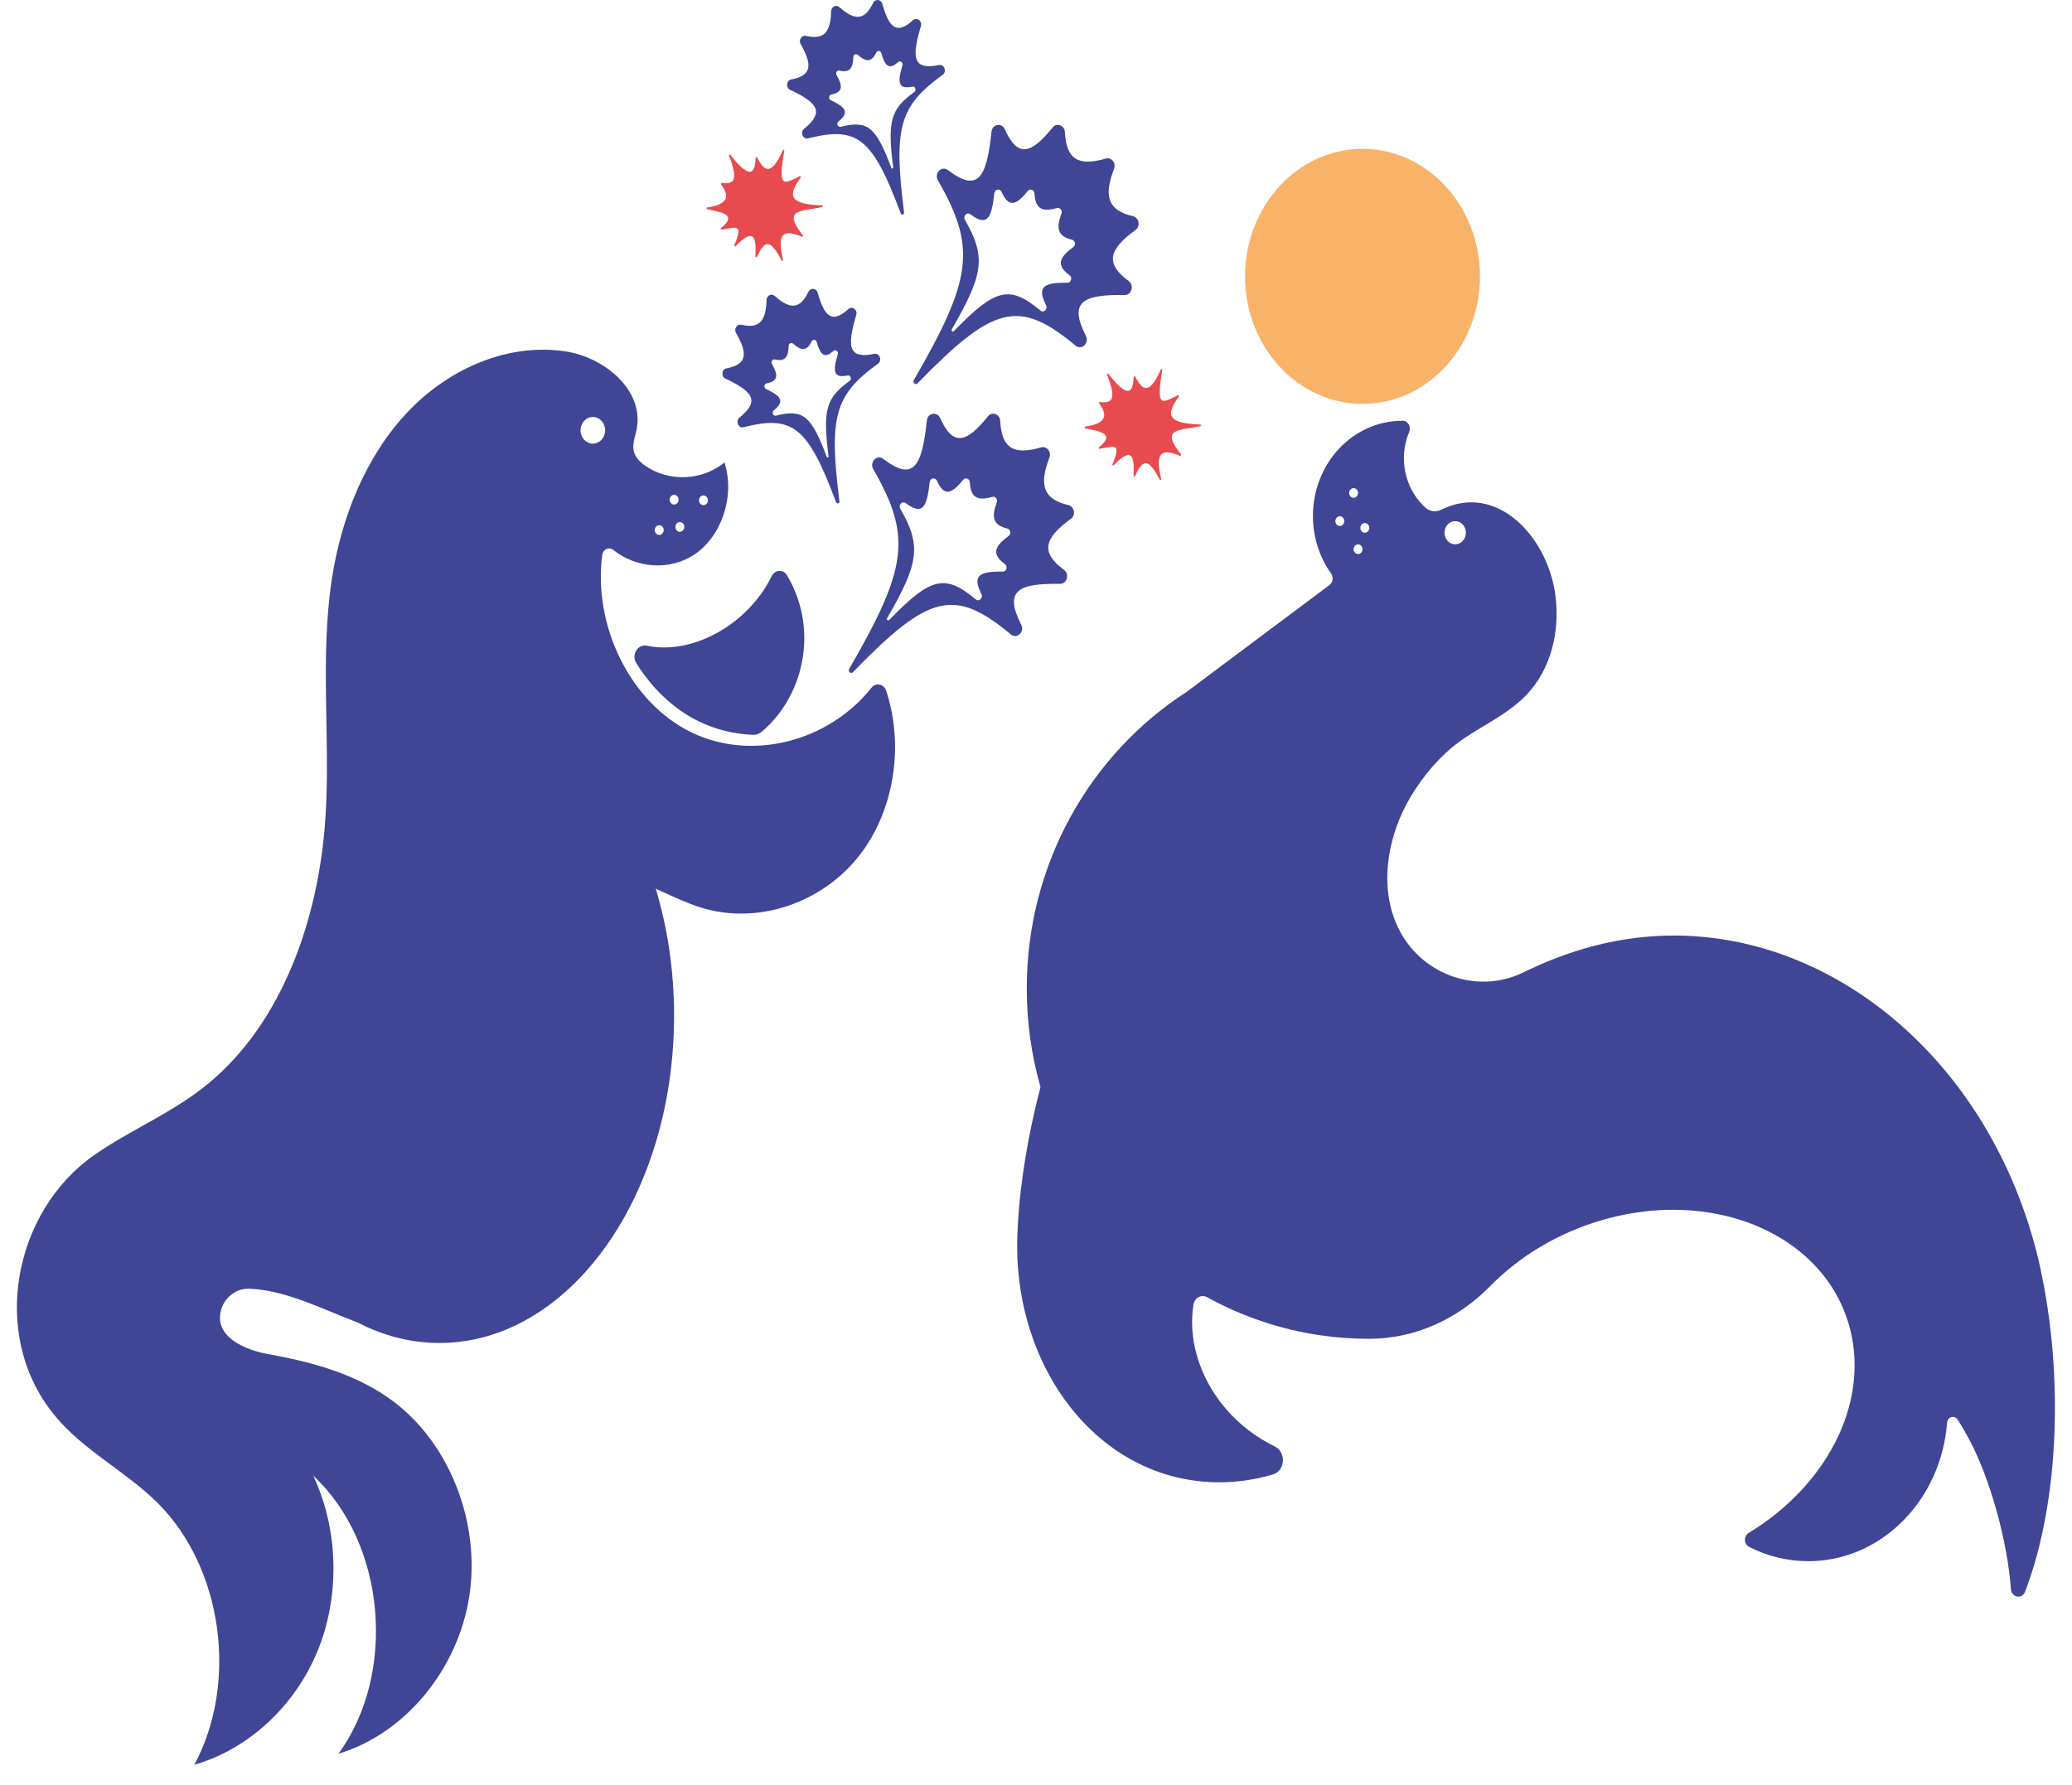 <svg width="491" height="423" viewBox="0 0 491 423" fill="none" xmlns="http://www.w3.org/2000/svg">
<path d="M252.176 135.088C246.401 130.841 247.523 127.504 253.765 122.959C254.993 122.068 254.613 120.035 253.165 119.7C247.214 118.319 246.181 114.963 248.671 108.482C249.209 107.092 248.052 105.654 246.71 106.037C240.344 107.868 237.368 106.392 237.024 99.767C236.936 98.147 235.099 97.447 234.11 98.674C229.007 105.021 225.819 105.893 222.782 99.076C222.058 97.456 219.832 97.859 219.638 99.652C218.473 110.793 216.407 114.139 209.29 108.76C207.806 107.638 205.979 109.527 206.932 111.186C216.115 127.168 215.064 134.609 201.237 158.52C200.875 159.143 201.625 159.805 202.12 159.306C220.168 140.697 226.208 139.278 239.549 150.361C240.98 151.55 242.878 149.767 242.004 148.06C237.898 140.016 241.156 138.223 251.196 138.377C252.829 138.396 253.509 136.095 252.158 135.098L252.176 135.088ZM237.598 135.471C232.097 135.395 230.313 136.373 232.565 140.783C233.042 141.723 232 142.701 231.214 142.049C223.903 135.97 220.592 136.756 210.702 146.948C210.438 147.226 210.023 146.862 210.217 146.516C217.802 133.41 218.376 129.335 213.343 120.572C212.822 119.661 213.819 118.626 214.632 119.239C218.534 122.192 219.665 120.352 220.3 114.254C220.406 113.276 221.625 113.046 222.022 113.937C223.691 117.677 225.439 117.197 228.23 113.717C228.768 113.046 229.775 113.429 229.828 114.321C230.013 117.955 231.647 118.76 235.134 117.763C235.867 117.552 236.503 118.338 236.212 119.105C234.843 122.653 235.417 124.494 238.675 125.251C239.47 125.433 239.673 126.555 239.002 127.044C235.576 129.527 234.967 131.358 238.128 133.688C238.869 134.235 238.499 135.5 237.598 135.491V135.471Z" fill="#404596"/>
<path d="M171.896 89.719C178.465 92.835 180.09 95.031 175.242 98.962C174.209 99.796 174.96 101.56 176.213 101.243C187.895 98.3 191.436 101.157 198.129 119.029C198.314 119.518 198.977 119.316 198.915 118.798C196.407 98.827 197.74 93.65 208.045 86.2C209.122 85.424 208.442 83.612 207.171 83.87C201.087 85.098 200.645 82.26 202.906 74.638C203.268 73.41 201.935 72.432 201.025 73.257C197.202 76.718 195.365 75.126 193.767 69.374C193.458 68.262 192.072 68.127 191.577 69.153C189.555 73.353 187.224 73.362 183.577 70.141C182.809 69.46 181.67 70.026 181.644 71.109C181.511 76.114 179.922 77.964 175.684 76.967C174.651 76.728 173.856 77.926 174.412 78.904C177.247 83.851 177.061 86.382 172.161 87.293C171.013 87.504 170.827 89.23 171.896 89.738V89.719ZM181.688 90.85C184.372 90.352 184.478 88.962 182.924 86.248C182.615 85.711 183.057 85.059 183.622 85.194C185.944 85.74 186.818 84.733 186.889 81.982C186.906 81.387 187.524 81.08 187.948 81.454C189.944 83.219 191.224 83.219 192.328 80.917C192.602 80.352 193.361 80.428 193.529 81.042C194.403 84.196 195.409 85.069 197.502 83.171C198.005 82.72 198.738 83.257 198.535 83.928C197.29 88.099 197.537 89.661 200.866 88.99C201.564 88.847 201.935 89.844 201.343 90.265C195.692 94.35 194.959 97.188 196.337 108.137C196.372 108.425 196.001 108.53 195.904 108.262C192.239 98.472 190.297 96.9 183.895 98.511C183.207 98.683 182.8 97.715 183.366 97.255C186.023 95.107 185.132 93.899 181.529 92.193C180.946 91.915 181.043 90.975 181.679 90.85H181.688Z" fill="#404596"/>
<path d="M267.496 66.632C261.721 62.384 262.842 59.048 269.085 54.503C270.312 53.611 269.933 51.579 268.484 51.243C262.533 49.863 261.5 46.507 263.99 40.026C264.529 38.636 263.372 37.197 262.03 37.581C255.664 39.412 252.688 37.936 252.344 31.311C252.255 29.69 250.419 28.99 249.43 30.218C244.326 36.565 241.139 37.437 238.101 30.62C237.377 29 235.152 29.403 234.958 31.195C233.792 42.336 231.726 45.682 224.609 40.304C223.126 39.182 221.298 41.071 222.252 42.73C231.435 58.712 230.384 66.152 216.557 90.064C216.195 90.687 216.945 91.349 217.44 90.85C235.488 72.24 241.527 70.822 254.869 81.905C256.299 83.094 258.198 81.31 257.324 79.604C253.218 71.56 256.476 69.767 266.515 69.92C268.149 69.939 268.829 67.638 267.478 66.641L267.496 66.632ZM252.918 67.015C247.417 66.938 245.633 67.916 247.885 72.327C248.361 73.266 247.32 74.244 246.534 73.592C239.223 67.514 235.911 68.3 226.022 78.492C225.757 78.77 225.342 78.405 225.536 78.06C233.121 64.954 233.695 60.879 228.662 52.116C228.141 51.205 229.139 50.169 229.951 50.783C233.854 53.736 234.984 51.895 235.62 45.797C235.726 44.82 236.945 44.59 237.342 45.481C239.011 49.22 240.759 48.741 243.549 45.261C244.088 44.59 245.094 44.973 245.147 45.865C245.333 49.498 246.966 50.304 250.454 49.307C251.187 49.096 251.823 49.882 251.531 50.649C250.163 54.196 250.737 56.037 253.995 56.795C254.789 56.977 254.993 58.099 254.322 58.587C250.896 61.071 250.286 62.902 253.447 65.232C254.189 65.778 253.818 67.044 252.918 67.034V67.015Z" fill="#404596"/>
<path d="M187.215 21.263C193.785 24.379 195.409 26.574 190.562 30.505C189.529 31.339 190.279 33.103 191.533 32.787C203.215 29.844 206.756 32.701 213.449 50.572C213.634 51.061 214.296 50.86 214.234 50.342C211.727 30.371 213.06 25.194 223.364 17.744C224.442 16.967 223.762 15.155 222.49 15.414C216.407 16.641 215.965 13.803 218.225 6.181C218.587 4.954 217.254 3.976 216.345 4.801C212.521 8.262 210.685 6.67 209.087 0.918C208.778 -0.195 207.391 -0.329 206.897 0.697C204.875 4.896 202.544 4.906 198.897 1.685C198.129 1.004 196.99 1.569 196.963 2.653C196.831 7.658 195.242 9.508 191.003 8.511C189.97 8.271 189.175 9.47 189.732 10.448C192.566 15.395 192.381 17.926 187.48 18.837C186.332 19.048 186.147 20.774 187.215 21.282V21.263ZM197.007 22.394C199.692 21.895 199.798 20.505 198.244 17.792C197.935 17.255 198.376 16.603 198.941 16.737C201.263 17.284 202.138 16.277 202.208 13.525C202.226 12.931 202.844 12.624 203.268 12.998C205.263 14.762 206.544 14.762 207.647 12.461C207.921 11.896 208.68 11.972 208.848 12.586C209.722 15.74 210.729 16.613 212.822 14.714C213.325 14.264 214.058 14.8 213.855 15.472C212.61 19.642 212.857 21.205 216.186 20.534C216.883 20.39 217.254 21.387 216.663 21.809C211.012 25.893 210.279 28.732 211.656 39.681C211.691 39.968 211.321 40.074 211.223 39.805C207.559 30.016 205.617 28.444 199.215 30.055C198.526 30.227 198.12 29.259 198.685 28.799C201.343 26.651 200.451 25.443 196.849 23.736C196.266 23.458 196.363 22.519 196.999 22.394H197.007Z" fill="#404596"/>
<path d="M284.422 101.004C279.434 102.116 274.86 101.33 279.84 107.686C279.963 107.849 279.813 108.079 279.628 108.012C275.266 106.287 273.641 107.034 275.16 113.506C275.213 113.736 274.921 113.861 274.816 113.659C271.972 108.214 270.736 109.038 268.961 112.825C268.864 113.027 268.591 112.94 268.608 112.72C268.864 107.926 268.176 105.874 263.911 110.265C263.761 110.419 263.522 110.237 263.611 110.035C265.897 104.666 263.831 105.884 260.573 106.363C260.379 106.392 260.282 106.124 260.432 105.999C264.255 102.854 261.05 102.317 257.174 101.512C256.962 101.464 256.971 101.138 257.182 101.109C262.542 100.342 262.339 98.118 260.458 95.625C260.352 95.481 260.458 95.27 260.626 95.289C263.602 95.606 264.635 94.705 262.348 88.837C262.26 88.626 262.524 88.444 262.666 88.626C266.719 93.765 268.44 93.928 268.67 89.355C268.679 89.144 268.935 89.086 269.023 89.268C270.789 92.768 272.449 93.487 275.089 87.562C275.186 87.341 275.487 87.456 275.442 87.686C273.924 96.469 275.16 95.702 279.107 93.679C279.283 93.583 279.46 93.823 279.336 93.986C276.449 98.06 276.202 100.361 284.396 100.601C284.617 100.601 284.652 100.956 284.431 101.004H284.422Z" fill="#E84B4F"/>
<path d="M194.827 49.077C189.838 50.189 185.264 49.403 190.244 55.759C190.368 55.922 190.217 56.152 190.032 56.085C185.67 54.359 184.045 55.107 185.564 61.579C185.617 61.809 185.326 61.934 185.22 61.733C182.377 56.287 181.14 57.111 179.366 60.898C179.269 61.1 178.995 61.013 179.013 60.793C179.269 55.999 178.58 53.947 174.315 58.338C174.165 58.492 173.927 58.31 174.015 58.108C176.302 52.739 174.236 53.957 170.977 54.436C170.783 54.465 170.686 54.197 170.836 54.072C174.659 50.927 171.454 50.39 167.578 49.585C167.366 49.537 167.375 49.211 167.587 49.182C172.946 48.415 172.743 46.191 170.863 43.698C170.757 43.554 170.863 43.343 171.03 43.362C174.006 43.679 175.039 42.778 172.752 36.91C172.664 36.699 172.929 36.517 173.07 36.699C177.123 41.838 178.845 42.001 179.074 37.428C179.083 37.217 179.339 37.159 179.428 37.341C181.193 40.841 182.853 41.56 185.494 35.635C185.591 35.414 185.891 35.529 185.847 35.759C184.328 44.542 185.564 43.775 189.511 41.752C189.688 41.656 189.864 41.895 189.741 42.059C186.853 46.133 186.606 48.434 194.8 48.674C195.021 48.674 195.056 49.029 194.835 49.077H194.827Z" fill="#E84B4F"/>
<g filter="url(#filter0_d_25_216)">
<path d="M154.289 149.038C152.152 148.578 150.554 151.147 151.764 153.113C155.463 159.096 160.558 164.033 166.642 166.986C170.686 168.952 175.039 169.978 179.436 170.16C180.195 170.189 180.937 169.911 181.538 169.402C190.385 161.886 193.979 148.961 189.944 137.581C189.272 135.682 188.442 133.928 187.48 132.317C186.597 130.841 184.593 131.023 183.842 132.576C181.705 136.986 178.191 141.167 173.573 144.35C167.172 148.76 160.09 150.275 154.298 149.038H154.289Z" fill="#404596"/>
<path d="M213.095 173.602C212.981 182.634 210.129 191.646 204.778 198.578C195.842 210.131 180.452 215.251 167.092 211.09C163.869 210.083 160.708 208.587 157.53 207.149C157.159 206.977 156.779 206.814 156.39 206.632C159.19 215.893 160.735 226.075 160.735 236.756C160.735 244.992 159.816 252.921 158.103 260.361C150.951 291.627 129.945 314.282 105.142 314.282C98.317 314.282 91.774 312.566 85.743 309.421C84.543 308.971 83.359 308.501 82.176 308.022C76.304 305.653 70.486 303.007 64.331 301.905C62.971 301.665 61.594 301.502 60.199 301.425C57.082 301.262 54.142 303.4 53.329 306.679C51.811 312.825 59.016 315.931 64.472 316.909C74.927 318.798 85.523 321.617 94.238 328.156C107.615 338.204 114.917 356.986 112.197 374.407C109.469 391.818 96.878 406.938 81.205 411.636C95.147 392.528 92.339 361.588 75.245 345.778C81.24 358.53 81.611 374.253 76.234 387.331C70.856 400.399 59.819 410.581 47.06 414.244C57.497 394.762 53.744 367.657 38.504 352.355C30.787 344.608 20.712 339.814 13.772 331.243C-1.724 312.087 4.474 282.921 23.255 269.805C25.78 268.031 28.403 266.449 31.061 264.925C37.127 261.445 43.352 258.261 48.941 253.947C49.532 253.487 50.124 253.007 50.698 252.528C67.925 238.089 76.507 213.794 78.097 190.112C78.574 183.027 78.512 175.913 78.379 168.798C78.335 166.526 78.3 164.254 78.265 161.982C78.132 152.375 78.185 142.787 79.624 133.314C81.867 118.549 87.704 104.129 97.567 93.679C107.447 83.228 121.592 77.159 135.243 79.316C144.064 80.716 153.742 88.358 151.852 97.83C151.508 99.527 150.792 101.263 151.19 102.941C151.552 104.446 152.717 105.558 153.927 106.402C159.543 110.275 167.366 109.949 172.673 105.606C175.224 113.506 172.072 123.123 165.468 127.466C159.675 131.291 151.781 130.697 146.369 126.354C145.362 125.548 143.905 126.133 143.72 127.475C141.486 144.379 150.404 162.557 164.832 169.566C179.127 176.507 197.334 171.79 207.524 158.981C208.539 157.706 210.446 158.089 210.985 159.671C212.46 164.12 213.157 168.866 213.104 173.592L213.095 173.602Z" fill="#404596"/>
<path d="M141.486 101.148C143.095 101.148 144.4 99.731 144.4 97.984C144.4 96.236 143.095 94.82 141.486 94.82C139.877 94.82 138.572 96.236 138.572 97.984C138.572 99.731 139.877 101.148 141.486 101.148Z" fill="white"/>
</g>
<g filter="url(#filter1_d_25_216)">
<path d="M483.56 296.804C473.98 252.931 441.319 222.087 404.658 218.156C400.119 217.667 395.536 217.59 390.918 217.955C390.141 218.012 389.356 218.089 388.57 218.175C388.19 218.213 387.801 218.261 387.413 218.319C379.228 219.335 370.963 221.79 362.822 225.596C362.248 225.864 361.665 226.133 361.091 226.411C360.217 226.842 359.325 227.207 358.407 227.523C347.785 231.119 335.485 225.922 330.796 214.733C326.735 205.05 329.136 193.381 334.32 184.772C337.33 179.767 341.286 175.078 345.887 171.742C351.017 168.012 356.95 165.548 361.498 160.917C367.528 154.781 369.736 145.673 368.561 136.939C366.742 123.314 354.778 110.227 341.516 116.804C341.516 116.804 341.507 116.804 341.498 116.804C340.288 117.408 338.876 117.274 337.851 116.363C334.69 113.554 332.686 109.335 332.686 104.618C332.686 102.404 333.128 100.304 333.922 98.406C334.443 97.15 333.657 95.721 332.395 95.721H332.298C320.607 95.721 311.124 105.817 311.124 118.281C311.124 123.391 312.722 128.108 315.406 131.886C316.033 132.768 315.874 134.033 315.026 134.666L281.164 159.997C258.419 174.695 243.311 200.668 243.311 230.246C243.311 238.376 244.45 246.229 246.569 253.65C242.419 269.383 240.547 285.481 241.157 295.442C241.907 307.552 245.863 318.712 252.185 327.552C252.618 328.165 253.068 328.76 253.527 329.354C262.092 340.332 274.498 347.302 288.917 347.302C293.323 347.302 297.596 346.65 301.649 345.442C303.989 344.742 304.625 341.818 303.389 339.968C303.362 339.92 303.336 339.881 303.3 339.843C302.991 339.412 302.568 339.047 302.047 338.788C301.658 338.597 301.252 338.395 300.863 338.184C296.219 335.711 292.316 332.336 289.323 328.453C289.12 328.184 288.917 327.926 288.731 327.657C283.831 320.917 281.588 312.767 282.824 305.155C283.08 303.554 284.714 302.7 286.047 303.439C294.223 307.945 303.239 311.051 312.793 312.451C316.58 313.017 320.457 313.295 324.395 313.295H324.616C335.247 313.266 345.419 308.683 353.162 300.783C359.979 293.832 369.021 288.271 379.502 285.203C398.468 279.652 417.125 283.717 428.48 294.34C429.725 295.5 430.882 296.746 431.942 298.069C432.427 298.664 432.886 299.278 433.328 299.901C435.677 303.256 437.434 307.044 438.467 311.185C442.899 329.028 432.568 348.29 414.388 359.297C413.841 359.623 413.496 360.246 413.496 360.926C413.496 361.636 413.858 362.288 414.45 362.595C418.715 364.781 423.483 365.998 428.507 365.998C428.886 365.998 429.266 365.998 429.646 365.979C446.396 365.366 459.985 351.195 461.389 333.247C461.433 332.643 461.777 332.087 462.307 331.885C462.908 331.665 463.543 331.904 463.879 332.432C464.85 333.927 465.768 335.5 466.634 337.12C471.614 346.487 475.711 361.262 476.523 372.623C476.664 374.608 479.163 375.088 479.87 373.256C488.214 351.511 488.858 321.157 483.534 296.775L483.56 296.804Z" fill="#404596"/>
</g>
<path d="M322.876 95.721C338.247 95.721 350.708 82.191 350.708 65.501C350.708 48.81 338.247 35.28 322.876 35.28C307.505 35.28 295.045 48.81 295.045 65.501C295.045 82.191 307.505 95.721 322.876 95.721Z" fill="#F8B369"/>
<path d="M344.836 129.009C346.235 129.009 347.37 127.777 347.37 126.258C347.37 124.738 346.235 123.506 344.836 123.506C343.436 123.506 342.302 124.738 342.302 126.258C342.302 127.777 343.436 129.009 344.836 129.009Z" fill="white"/>
<path d="M321.816 131.32C322.402 131.32 322.876 130.805 322.876 130.17C322.876 129.534 322.402 129.019 321.816 129.019C321.231 129.019 320.757 129.534 320.757 130.17C320.757 130.805 321.231 131.32 321.816 131.32Z" fill="white"/>
<path d="M323.424 126.258C324.009 126.258 324.483 125.743 324.483 125.107C324.483 124.472 324.009 123.957 323.424 123.957C322.838 123.957 322.364 124.472 322.364 125.107C322.364 125.743 322.838 126.258 323.424 126.258Z" fill="white"/>
<path d="M317.499 124.657C318.084 124.657 318.558 124.141 318.558 123.506C318.558 122.871 318.084 122.355 317.499 122.355C316.914 122.355 316.439 122.871 316.439 123.506C316.439 124.141 316.914 124.657 317.499 124.657Z" fill="white"/>
<path d="M320.757 117.983C321.342 117.983 321.816 117.468 321.816 116.833C321.816 116.197 321.342 115.682 320.757 115.682C320.172 115.682 319.697 116.197 319.697 116.833C319.697 117.468 320.172 117.983 320.757 117.983Z" fill="white"/>
<path d="M156.223 126.775C156.808 126.775 157.282 126.26 157.282 125.625C157.282 124.989 156.808 124.474 156.223 124.474C155.638 124.474 155.163 124.989 155.163 125.625C155.163 126.26 155.638 126.775 156.223 126.775Z" fill="white"/>
<path d="M161.106 126.037C161.691 126.037 162.165 125.522 162.165 124.887C162.165 124.251 161.691 123.736 161.106 123.736C160.521 123.736 160.046 124.251 160.046 124.887C160.046 125.522 160.521 126.037 161.106 126.037Z" fill="white"/>
<path d="M159.746 119.575C160.331 119.575 160.805 119.06 160.805 118.424C160.805 117.789 160.331 117.274 159.746 117.274C159.161 117.274 158.686 117.789 158.686 118.424C158.686 119.06 159.161 119.575 159.746 119.575Z" fill="white"/>
<path d="M166.695 119.719C167.28 119.719 167.754 119.204 167.754 118.568C167.754 117.933 167.28 117.418 166.695 117.418C166.11 117.418 165.635 117.933 165.635 118.568C165.635 119.204 166.11 119.719 166.695 119.719Z" fill="white"/>
<defs>
<filter id="filter0_d_25_216" x="0" y="78.883" width="216.107" height="343.361" filterUnits="userSpaceOnUse" color-interpolation-filters="sRGB">
<feFlood flood-opacity="0" result="BackgroundImageFix"/>
<feColorMatrix in="SourceAlpha" type="matrix" values="0 0 0 0 0 0 0 0 0 0 0 0 0 0 0 0 0 0 127 0" result="hardAlpha"/>
<feOffset dx="-1" dy="4"/>
<feGaussianBlur stdDeviation="2"/>
<feComposite in2="hardAlpha" operator="out"/>
<feColorMatrix type="matrix" values="0 0 0 0 0 0 0 0 0 0 0 0 0 0 0 0 0 0 0.25 0"/>
<feBlend mode="normal" in2="BackgroundImageFix" result="effect1_dropShadow_25_216"/>
<feBlend mode="normal" in="SourceGraphic" in2="effect1_dropShadow_25_216" result="shape"/>
</filter>
<filter id="filter1_d_25_216" x="237.044" y="95.721" width="253.912" height="286.68" filterUnits="userSpaceOnUse" color-interpolation-filters="sRGB">
<feFlood flood-opacity="0" result="BackgroundImageFix"/>
<feColorMatrix in="SourceAlpha" type="matrix" values="0 0 0 0 0 0 0 0 0 0 0 0 0 0 0 0 0 0 127 0" result="hardAlpha"/>
<feOffset dy="4"/>
<feGaussianBlur stdDeviation="2"/>
<feComposite in2="hardAlpha" operator="out"/>
<feColorMatrix type="matrix" values="0 0 0 0 0 0 0 0 0 0 0 0 0 0 0 0 0 0 0.25 0"/>
<feBlend mode="normal" in2="BackgroundImageFix" result="effect1_dropShadow_25_216"/>
<feBlend mode="normal" in="SourceGraphic" in2="effect1_dropShadow_25_216" result="shape"/>
</filter>
</defs>
</svg>
